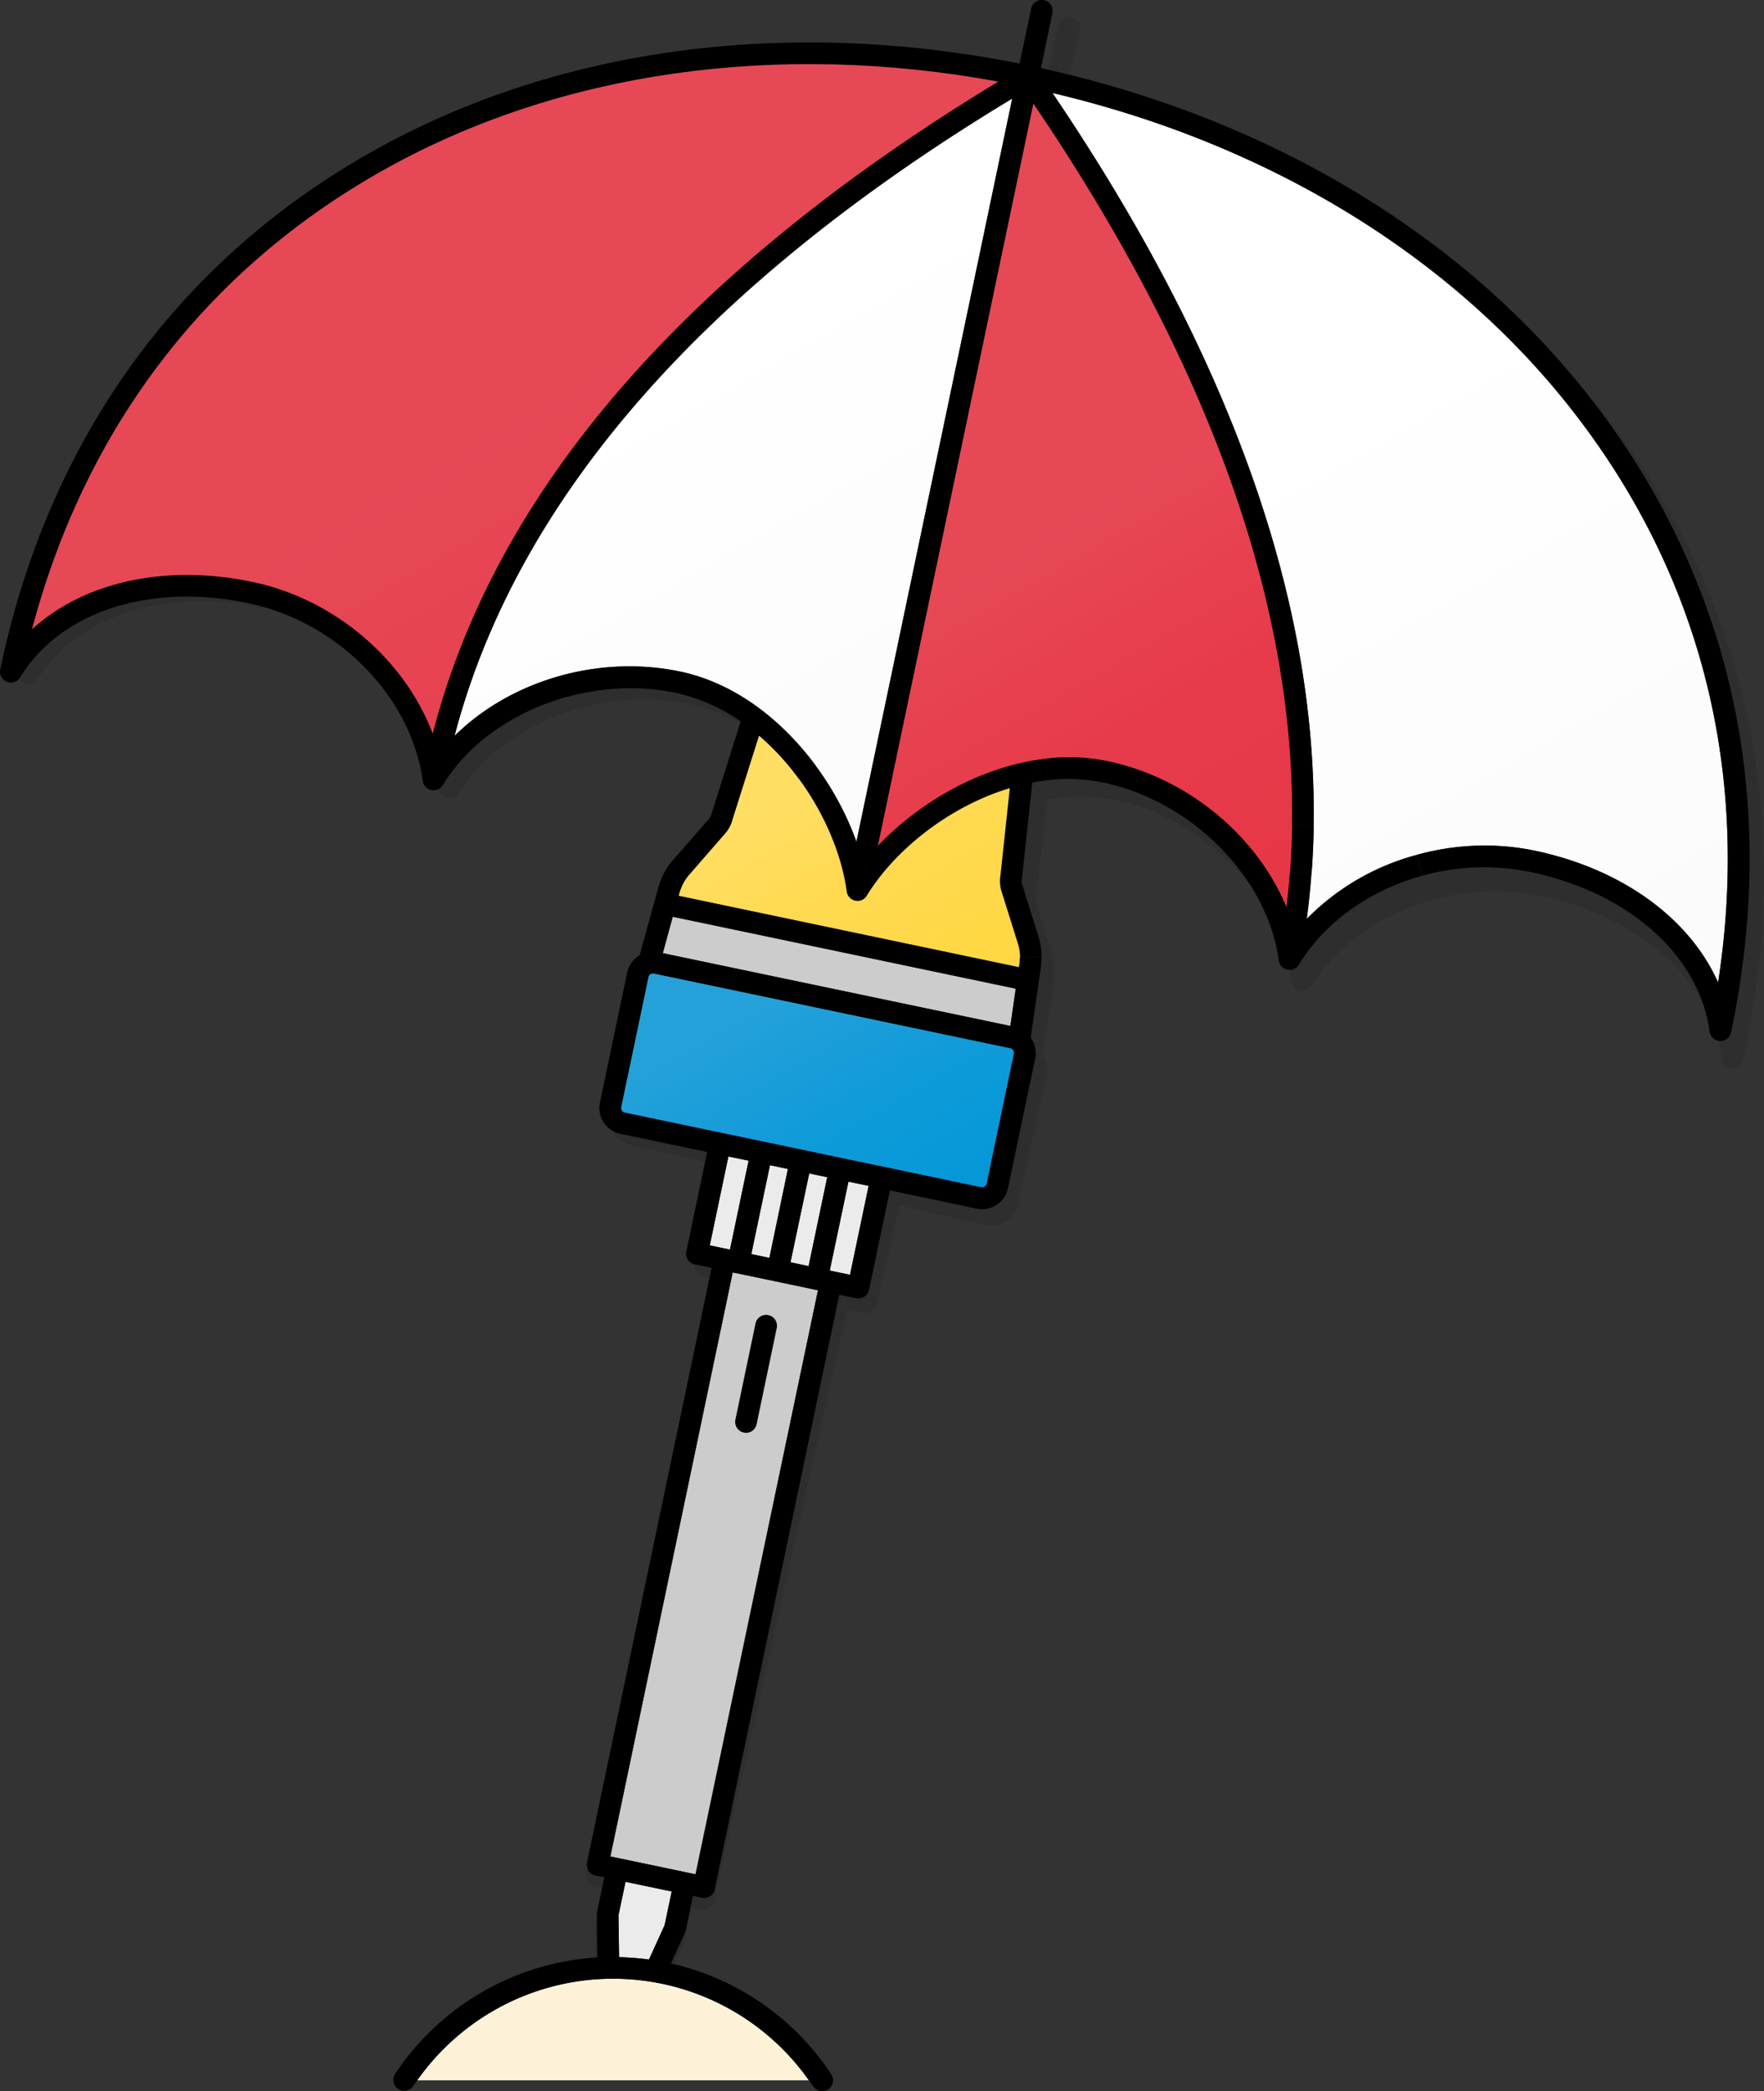<svg xmlns="http://www.w3.org/2000/svg" xmlns:xlink="http://www.w3.org/1999/xlink" viewBox="0 0 662.06 784.74"><rect x="0" y="0" width="662.06" height="784.74" fill="#333333" stroke="none"/><defs><style>.cls-1{opacity:0.1;}.cls-2{fill:url(#Unbenannter_Verlauf_105);}.cls-3{fill:url(#Unbenannter_Verlauf_30);}.cls-4{fill:#ccc;}.cls-5{fill:url(#Unbenannter_Verlauf_54);}.cls-6{fill:#ebebeb;}.cls-7{fill:url(#Unbenannter_Verlauf_42);}.cls-8{fill:#fdf2d7;}.cls-9{fill:url(#Unbenannter_Verlauf_105-2);}.cls-10{fill:url(#Unbenannter_Verlauf_30-2);}</style><linearGradient id="Unbenannter_Verlauf_105" x1="484.6" y1="150.1" x2="611.32" y2="369.59" gradientUnits="userSpaceOnUse"><stop offset="0" stop-color="#fff"/><stop offset="1" stop-color="#fbfbfb"/></linearGradient><linearGradient id="Unbenannter_Verlauf_30" x1="376.68" y1="207.29" x2="454.46" y2="342.01" gradientUnits="userSpaceOnUse"><stop offset="0" stop-color="#e74856"/><stop offset="0.01" stop-color="#e74856"/><stop offset="0.51" stop-color="#e73b4b"/><stop offset="1" stop-color="#e73747"/></linearGradient><linearGradient id="Unbenannter_Verlauf_54" x1="288.42" y1="373.51" x2="362.16" y2="501.22" gradientUnits="userSpaceOnUse"><stop offset="0" stop-color="#25a1da"/><stop offset="0.34" stop-color="#119bd9"/><stop offset="0.67" stop-color="#0498d9"/><stop offset="1" stop-color="#0097d9"/></linearGradient><linearGradient id="Unbenannter_Verlauf_42" x1="302.82" y1="291.7" x2="366.86" y2="402.63" gradientUnits="userSpaceOnUse"><stop offset="0" stop-color="#ffde64"/><stop offset="0.33" stop-color="#ffda51"/><stop offset="0.67" stop-color="#ffd844"/><stop offset="1" stop-color="#ffd740"/></linearGradient><linearGradient id="Unbenannter_Verlauf_105-2" x1="257.68" y1="126.12" x2="362.33" y2="307.38" xlink:href="#Unbenannter_Verlauf_105"/><linearGradient id="Unbenannter_Verlauf_30-2" x1="200.39" y1="145.59" x2="381.66" y2="459.55" xlink:href="#Unbenannter_Verlauf_30"/></defs><title>loetschirm</title><g id="Ebene_2" data-name="Ebene 2"><g id="Ebene_1-2" data-name="Ebene 1"><g class="cls-1"><g id="_Gruppe_" data-name="&lt;Gruppe&gt;"><path d="M404.75,41.51c82.21,20.66,151.52,65,196,125.6,45.28,61.66,62,134.63,48.78,211.93-10.26-24.12-35.25-43.11-68-50.5a91.23,91.23,0,0,0-18.8-2.21,95,95,0,0,0-25.64,3.12,90.56,90.56,0,0,0-41.55,23.42c.82-5.61,1.5-11.25,2-16.92q.83-8.93,1.09-18C501.27,233.47,469.81,140.75,404.75,41.51Z"/><path d="M490.55,317.66l8.07.31q-.27,9-1.09,18l-8-.75C490,329.39,490.35,323.56,490.55,317.66Z"/><path d="M334.92,323.07,397.51,45.34c64.4,98,95.56,189.37,93,272.32-.2,5.9-.53,11.73-1.05,17.54q-.63,6.65-1.5,13.19c-10.69-26.9-36.12-49.05-66.34-55.86a73.39,73.39,0,0,0-26-.94C372.6,294.67,350.24,307.38,334.92,323.07Z"/><path d="M395.64,291.59a73.39,73.39,0,0,1,26,.94c30.22,6.81,55.65,29,66.34,55.86q.87-6.56,1.5-13.19l8,.75c-.49,5.67-1.17,11.31-2,16.92a90.56,90.56,0,0,1,41.55-23.42L539,337.3c-19.37,5-36.58,16.52-46.74,32.62a4.08,4.08,0,0,1-7.5-1.69c-3.74-31.12-31.65-60.26-64.93-67.77a66.48,66.48,0,0,0-23.2-.86Z"/><polygon points="385.93 377.4 383.68 391.36 253.66 362.07 257.61 348.49 385.93 377.4"/><path d="M383.53,399.67a1.77,1.77,0,0,1,1.33,2.12l-10.95,48.58a1.65,1.65,0,0,1-.78,1.1,1.68,1.68,0,0,1-1.33.23l-133.28-30a1.77,1.77,0,0,1-1.1-.77,1.72,1.72,0,0,1-.22-1.34L248.14,371a1.58,1.58,0,0,1,.78-1.1,1.55,1.55,0,0,1,1-.28,1.86,1.86,0,0,1,.38.06l49.3,11.09Z"/><polygon points="322.06 448.86 325.28 449.59 329.61 450.55 322.1 483.81 315.79 482.38 314.55 482.09 322.06 448.86"/><polygon points="299.84 478.77 307.35 445.54 314.09 447.06 306.61 480.31 299.84 478.77"/><path d="M312.09,292.54A111.37,111.37,0,0,1,327,321.3l7.93,1.77c15.32-15.69,37.68-28.4,60.72-31.48l1,8c-1.14.14-2.29.32-3.43.52L388.83,336a5.41,5.41,0,0,0,.07,2.5l5.82,19.62a25.11,25.11,0,0,1,1,7.38l-8.12.21a17.33,17.33,0,0,0-.74-5.26l-5.79-19.62a12.74,12.74,0,0,1-.32-6.07l4-32.63c-22.74,6.51-43.44,22.42-54.27,39.54a4,4,0,0,1-4.34,1.81,4.11,4.11,0,0,1-3.16-3.5c-1.67-13.8-7.8-29.11-17.22-42.4Z"/><polygon points="292.64 442.22 299.39 443.74 291.9 477 285.13 475.48 292.64 442.22"/><path d="M323,339.93a4.11,4.11,0,0,0,3.16,3.5,4,4,0,0,0,4.34-1.81c10.83-17.12,31.53-33,54.27-39.54l-4,32.63a12.74,12.74,0,0,0,.32,6.07l5.79,19.62a17.33,17.33,0,0,1,.51,7.84l-.16,1.11L259.9,340.64l.32-1.05a17.58,17.58,0,0,1,3.82-6.87l13.65-15.23a12.45,12.45,0,0,0,2.83-5.12L291,281a95.32,95.32,0,0,1,14.8,16.58C315.21,310.82,321.34,326.13,323,339.93Z"/><polygon points="284.68 440.42 277.2 473.68 269.64 471.99 277.13 438.73 284.68 440.42"/><path d="M291.23,498.48a4.07,4.07,0,0,1,3.08,4.86l-8.1,36a4.08,4.08,0,0,1-4,3.2,3.21,3.21,0,0,1-.84-.12,4.07,4.07,0,0,1-3.08-4.86l8.12-36A4,4,0,0,1,291.23,498.48Z"/><path d="M281.33,542.41a3.21,3.21,0,0,0,.84.12,4.08,4.08,0,0,0,4-3.2l8.1-36a4.07,4.07,0,0,0-7.94-1.78l-8.12,36A4.07,4.07,0,0,0,281.33,542.41ZM257.47,707.14l-25.24-5.68-3.33-.76,49.23-218.45,15.95,3.58L310,489.44,260.8,707.89l-3.33-.73Z"/><path d="M251.72,714.2,249,726.44a3.72,3.72,0,0,1-.2.59l-5.95,12.58a101.52,101.52,0,0,0-11.21-1.07l0-15.35a2.14,2.14,0,0,1,.06-.63l2.77-12.24Z"/><path d="M395.75,365.45l-8.12.21a17.3,17.3,0,0,1-.23,2.58l-.16,1.11L259.9,340.64l.32-1.05a17.58,17.58,0,0,1,3.82-6.87l13.65-15.23a12.45,12.45,0,0,0,2.83-5.12l-7.71-2.57-.09.25a4.78,4.78,0,0,1-1.08,2L258,327.27a25.91,25.91,0,0,0-5.56,10L245,362.78c-.11.08-.27.14-.38.22a9.76,9.76,0,0,0-4.39,6.21l-11,48.56a9.92,9.92,0,0,0,7.52,11.85l32.44,7.31-8.38,37.23a4.05,4.05,0,0,0,3.08,4.86l6.31,1.43L220.06,702.91a4.07,4.07,0,0,0,3.08,4.85l3.33.76-2.76,12.24a9.72,9.72,0,0,0-.25,2.41l0,15.36c-.69,0-1.37.08-2.06.13a7.47,7.47,0,0,1,.34,1.14,35.42,35.42,0,0,1,4.16,4.32,7.65,7.65,0,0,1,1.42,2.48h1.89a90.62,90.62,0,0,1,16.61,1.8c.07-.13.14-.26.22-.39a13.33,13.33,0,0,1,7.58-6.07c-.86-.24-1.7-.48-2.56-.69l5.08-10.71v0a13.54,13.54,0,0,0,.79-2.27L259.65,716l3.36.76a3.72,3.72,0,0,0,.81.09,4,4,0,0,0,2.24-.65,3.88,3.88,0,0,0,1.8-2.52L318,491.22l6.31,1.43a5.58,5.58,0,0,0,.81.09,4.05,4.05,0,0,0,4-3.17l8.39-37.22L370,459.66a10.72,10.72,0,0,0,2.06.25,10,10,0,0,0,9.82-7.76l10.95-48.56a10,10,0,0,0-1.57-7.85l4.2-26.21A22.23,22.23,0,0,0,395.75,365.45ZM269.64,472l7.49-33.26,7.55,1.69-7.48,33.26ZM249,726.44a3.72,3.72,0,0,1-.2.59l-5.95,12.58a101.52,101.52,0,0,0-11.21-1.07l0-15.35a2.14,2.14,0,0,1,.06-.63l2.77-12.24,17.28,3.88Zm11.85-18.55-3.33-.73v0l-25.24-5.68-3.33-.76,49.23-218.45,15.95,3.58L310,489.44Zm24.33-232.41,7.51-33.26,6.75,1.52L291.91,477Zm21.48,4.83-6.77-1.54,7.51-33.23,6.74,1.52Zm15.49,3.5-6.31-1.43-1.24-.29,7.51-33.23,3.22.73,4.33,1Zm62.76-82-10.95,48.58a1.65,1.65,0,0,1-.78,1.1,1.68,1.68,0,0,1-1.33.23l-133.28-30a1.77,1.77,0,0,1-1.1-.77,1.72,1.72,0,0,1-.22-1.34L248.14,371a1.58,1.58,0,0,1,.78-1.1,1.55,1.55,0,0,1,1-.28,1.86,1.86,0,0,1,.38.06l49.3,11.09,84,18.92A1.77,1.77,0,0,1,384.86,401.79Zm-1.18-10.43-130-29.29,4-13.58L385.93,377.4Z"/><path d="M176.72,279.37c24.61-88.63,96.16-167.94,212.89-236L327,321.3a111.37,111.37,0,0,0-14.9-28.76c-12.35-17.28-29.85-31.43-50.33-36.05C231,249.56,197.89,259,176.72,279.37Z"/><path d="M100.09,228.41C63.23,220.11,29.46,230.53,14,255a4.08,4.08,0,0,1-7.43-3.07C26,165.94,75.53,99.31,149.88,59.23c69.51-37.49,155.53-47.69,242.67-28.94l4.63-20.55a4.08,4.08,0,0,1,8,1.8L400.51,32.1C487.27,52.53,560.6,98.63,607.34,162.29c50,68.12,66.15,149.56,46.77,235.52a4.07,4.07,0,0,1-4,3.17h-.16a4.09,4.09,0,0,1-3.83-3.59c-3.46-28.69-29.52-52.59-66.35-60.89a87,87,0,0,0-40.72.8l-1.94-7.85a95,95,0,0,1,25.64-3.12,91.23,91.23,0,0,1,18.8,2.21c32.74,7.39,57.73,26.38,68,50.5,13.2-77.3-3.5-150.27-48.78-211.93C556.27,106.53,487,62.17,404.75,41.51c65.06,99.24,96.52,192,93.87,276.46l-8.07-.31c2.52-83-28.64-174.29-93-272.32L334.92,323.07,327,321.3,389.61,43.35c-116.73,68.08-188.28,147.39-212.89,236,21.17-20.34,54.25-29.81,85-22.88,20.48,4.62,38,18.77,50.33,36.05l-6.3,5A95.32,95.32,0,0,0,291,281l-10.47,31.42-7.71-2.57,11.38-34.26A67.83,67.83,0,0,0,260,264.45c-33.37-7.51-71.19,6.78-87.92,33.3a4.08,4.08,0,0,1-7.5-1.69C160.72,264.43,133.62,236,100.09,228.41Zm-81.3,8.53c19.64-17.39,50.33-23.86,83.07-16.47,30.8,6.93,56.62,30,66.69,57.88,24.82-90.91,97.34-172,215.86-241.41-83-16.52-164.56-6.17-230.67,29.47C86.43,102.68,40,161.42,18.79,236.94Z"/><path d="M153.74,66.41c66.11-35.64,147.65-46,230.67-29.47-118.52,69.39-191,150.5-215.86,241.41-10.07-27.84-35.89-51-66.69-57.88-32.74-7.39-63.43-.92-83.07,16.47C40,161.42,86.43,102.68,153.74,66.41Z"/></g></g><g id="_Gruppe_2" data-name="&lt;Gruppe&gt;"><path class="cls-2" d="M395,34.89c82.52,19.43,152.49,62.74,197.86,122.66,46.19,61,64,133.68,52,211.17-10.63-24-35.9-42.58-68.75-49.48a91.94,91.94,0,0,0-18.83-1.93,95.19,95.19,0,0,0-25.59,3.51,90.62,90.62,0,0,0-41.2,24c.74-5.62,1.34-11.27,1.74-16.95.47-6,.74-12,.82-18C494.41,225.39,461.56,133.15,395,34.89Z"/><path d="M485,309.73l8.07.19c-.08,6-.35,12-.82,18l-8-.63C484.61,321.47,484.85,315.63,485,309.73Z"/><path class="cls-3" d="M329.43,317.48,387.85,38.83c65.86,97.06,98.39,187.92,97.11,270.9-.11,5.9-.35,11.74-.79,17.55q-.53,6.64-1.3,13.21C471.78,313.75,446,292,415.7,285.63a73.43,73.43,0,0,0-26-.54C366.68,288.51,344.51,301.55,329.43,317.48Z"/><path d="M389.67,285.09a73.43,73.43,0,0,1,26,.54c30.32,6.36,56.08,28.12,67.17,54.86q.76-6.56,1.3-13.21l8,.63c-.4,5.68-1,11.33-1.74,16.95a90.62,90.62,0,0,1,41.2-24l2.06,7.82C514.44,334,497.4,345.71,487.49,362a4.08,4.08,0,0,1-7.53-1.58c-4.21-31.06-32.55-59.78-65.95-66.79a66.46,66.46,0,0,0-23.2-.51Z"/><polygon class="cls-4" points="381.25 371.03 379.21 385.02 248.76 357.69 252.51 344.05 381.25 371.03"/><path class="cls-5" d="M379.18,393.34a1.76,1.76,0,0,1,1.36,2.09l-10.22,48.75a1.75,1.75,0,0,1-2.09,1.35l-133.71-28a1.76,1.76,0,0,1-1.11-.76,1.71,1.71,0,0,1-.25-1.33l10.22-48.75a1.59,1.59,0,0,1,.76-1.11,1.54,1.54,0,0,1,1-.3,2.84,2.84,0,0,1,.38.05l49.45,10.36Z"/><polygon class="cls-6" points="318.45 443.44 321.69 444.12 326.03 445.02 319.02 478.38 312.69 477.05 311.44 476.78 318.45 443.44"/><polygon class="cls-6" points="296.69 473.68 303.7 440.35 310.46 441.76 303.48 475.12 296.69 473.68"/><path d="M306.14,287.29a111.7,111.7,0,0,1,15.33,28.53l8,1.66c15.08-15.93,37.25-29,60.24-32.39l1.14,8q-1.71.24-3.42.57l-3.86,35.89a5.35,5.35,0,0,0,.11,2.5l6.11,19.54a25.34,25.34,0,0,1,1.14,7.36l-8.12.33A17,17,0,0,0,382,354l-6.08-19.53a12.72,12.72,0,0,1-.41-6.06l3.5-32.69c-22.63,6.85-43.09,23.07-53.66,40.35A4,4,0,0,1,321,338a4.12,4.12,0,0,1-3.21-3.45c-1.87-13.77-8.23-29-17.85-42.14Z"/><polygon class="cls-6" points="288.94 437.25 295.71 438.66 288.73 472.03 281.94 470.61 288.94 437.25"/><path class="cls-7" d="M317.77,334.51A4.12,4.12,0,0,0,321,338a4,4,0,0,0,4.32-1.87c10.57-17.28,31-33.5,53.66-40.35l-3.5,32.69a12.72,12.72,0,0,0,.41,6.06L382,354a17,17,0,0,1,.82,5.25,17.33,17.33,0,0,1-.19,2.58l-.14,1.11L254.68,336.17l.3-1.06a17.74,17.74,0,0,1,3.72-6.93l13.43-15.43a12.6,12.6,0,0,0,2.74-5.16l10-31.58a95.41,95.41,0,0,1,15.05,16.36C309.54,305.52,315.9,320.74,317.77,334.51Z"/><polygon class="cls-6" points="280.96 435.56 273.97 468.93 266.39 467.35 273.38 433.99 280.96 435.56"/><path d="M288.37,493.52a4.06,4.06,0,0,1,3.16,4.81L284,534.44a4.08,4.08,0,0,1-4,3.26,3.18,3.18,0,0,1-.84-.11,4.07,4.07,0,0,1-3.16-4.81l7.59-36.11A4,4,0,0,1,288.37,493.52Z"/><path class="cls-8" d="M156.57,780.67a89.9,89.9,0,0,1,147,0Z"/><path class="cls-4" d="M279.14,537.59a3.18,3.18,0,0,0,.84.11,4.08,4.08,0,0,0,4-3.26l7.56-36.11a4.07,4.07,0,0,0-8-1.66L276,532.78A4.07,4.07,0,0,0,279.14,537.59ZM257.75,702.66l-25.32-5.3-3.34-.71L275,477.49l16,3.34,16,3.37-46,219.16-3.34-.68Z"/><path class="cls-6" d="M252.1,709.8l-2.58,12.28a3.51,3.51,0,0,1-.19.6l-5.76,12.66a104.52,104.52,0,0,0-11.22-.89l-.22-15.35a2.56,2.56,0,0,1,.05-.63l2.59-12.28Z"/><path d="M266.39,467.35l7.58,1.58,7-33.37L273.38,434ZM232.13,719.1l.22,15.35a104.52,104.52,0,0,1,11.22.89l5.76-12.66a3.51,3.51,0,0,0,.19-.6l2.58-12.28-17.33-3.61-2.59,12.28A2.56,2.56,0,0,0,232.13,719.1ZM307,484.2l-16-3.37-16-3.34L229.09,696.65l3.34.71,25.32,5.3v0l3.34.68ZM248.76,357.69,379.21,385l2-14-128.74-27Zm47.93,116,6.79,1.44,7-33.36-6.76-1.42Zm-62.17-56.16,133.71,28a1.75,1.75,0,0,0,2.09-1.35l10.22-48.75a1.76,1.76,0,0,0-1.36-2.09l-84.26-17.66-49.45-10.36a2.84,2.84,0,0,0-.38-.05,1.54,1.54,0,0,0-1,.3,1.59,1.59,0,0,0-.76,1.11l-10.22,48.75a1.71,1.71,0,0,0,.25,1.33A1.76,1.76,0,0,0,234.52,417.52Zm61.19,21.14L289,437.25l-7,33.36,6.8,1.42Zm25.65,48.53L315,485.86,268.24,709a3.9,3.9,0,0,1-1.77,2.56,4.08,4.08,0,0,1-2.22.68,3.75,3.75,0,0,1-.82-.09l-3.37-.7-2.55,12.28a13.56,13.56,0,0,1-.76,2.28v0l-4.92,10.79A97.93,97.93,0,0,1,312,778.41a4.09,4.09,0,0,1-1.17,5.65,4,4,0,0,1-2.23.68,4,4,0,0,1-3.39-1.82c-.52-.79-1.06-1.49-1.61-2.25a89.9,89.9,0,0,0-147,0c-.55.76-1.09,1.46-1.61,2.25a4.08,4.08,0,0,1-6.79-4.51,98.05,98.05,0,0,1,76-43.85L224,719.2a9.71,9.71,0,0,1,.22-2.41l2.58-12.29-3.34-.7a4.07,4.07,0,0,1-3.16-4.81L267.07,475.8l-6.33-1.33a4.06,4.06,0,0,1-3.15-4.81l7.82-37.36-32.55-6.82a9.92,9.92,0,0,1-7.69-11.74L235.39,365a9.8,9.8,0,0,1,4.29-6.28c.11-.08.28-.14.38-.22l7.07-25.59a25.78,25.78,0,0,1,5.41-10.11L266,307.4a5,5,0,0,0,1.06-2l.08-.24,7.74,2.45a12.6,12.6,0,0,1-2.74,5.16L258.7,328.18a17.74,17.74,0,0,0-3.72,6.93l-.3,1.06L382.44,363l.14-1.11a17.33,17.33,0,0,0,.19-2.58l8.12-.33a22.09,22.09,0,0,1-.24,4.07l-3.81,26.28a10,10,0,0,1,1.69,7.82l-10.22,48.72a9.77,9.77,0,0,1-4.29,6.28,9.94,9.94,0,0,1-5.41,1.63,10.46,10.46,0,0,1-2.06-.22L334,446.7,326.17,484a4.06,4.06,0,0,1-4,3.23A4.47,4.47,0,0,1,321.36,487.19Zm-8.67-10.14,6.33,1.33L326,445l-4.34-.9-3.24-.68-7,33.34Z"/><path class="cls-9" d="M170.59,276.15c23.28-89,93.63-169.36,209.32-239.19L321.47,315.82a111.7,111.7,0,0,0-15.33-28.53c-12.6-17.09-30.32-31-50.86-35.3C224.39,245.53,191.45,255.5,170.59,276.15Z"/><path d="M93.2,226.34c-37-7.74-70.59,3.18-85.64,27.85a4.08,4.08,0,0,1-7.47-3C18.16,165,66.71,97.63,140.45,56.44c68.94-38.53,154.8-50,242.21-32.58L387,3.24a4.08,4.08,0,0,1,8,1.68l-4.32,20.63C477.7,44.68,551.72,89.67,599.4,152.63c51,67.36,68.4,148.54,50.3,234.78a4.07,4.07,0,0,1-4,3.24h-.16a4.11,4.11,0,0,1-3.89-3.53c-3.88-28.64-30.29-52.15-67.25-59.89a87,87,0,0,0-40.7,1.41l-2.06-7.82a95.19,95.19,0,0,1,25.59-3.51,91.94,91.94,0,0,1,18.83,1.93c32.85,6.9,58.12,25.52,68.75,49.48,12-77.49-5.77-150.2-52-211.17C547.51,97.63,477.54,54.32,395,34.89c66.54,98.26,99.39,190.5,98,275l-8.07-.19c1.28-83-31.25-173.84-97.11-270.9L329.43,317.48l-8-1.66L379.91,37c-115.69,69.83-186,150.2-209.32,239.19,20.86-20.65,53.8-30.62,84.69-24.16,20.54,4.32,38.26,18.21,50.86,35.3l-6.22,5.08A95.41,95.41,0,0,0,284.87,276l-10,31.58-7.74-2.45L278,270.71A68,68,0,0,0,253.6,260c-33.48-7-71.08,7.85-87.41,34.62a4.08,4.08,0,0,1-7.53-1.58C154.37,261.45,126.84,233.41,93.2,226.34ZM12,236.1c19.38-17.69,50-24.62,82.82-17.72,30.89,6.47,57.06,29.18,67.55,56.87C185.86,184,257.15,101.79,374.62,30.63,291.36,15.36,210,26.93,144.42,63.56,77.66,100.84,32.15,160.26,12,236.1Z"/><path class="cls-10" d="M144.42,63.56C210,26.93,291.36,15.36,374.62,30.63,257.15,101.79,185.86,184,162.41,275.25c-10.49-27.69-36.66-50.4-67.55-56.87-32.85-6.9-63.44,0-82.82,17.72C32.15,160.26,77.66,100.84,144.42,63.56Z"/></g></g></g></svg>